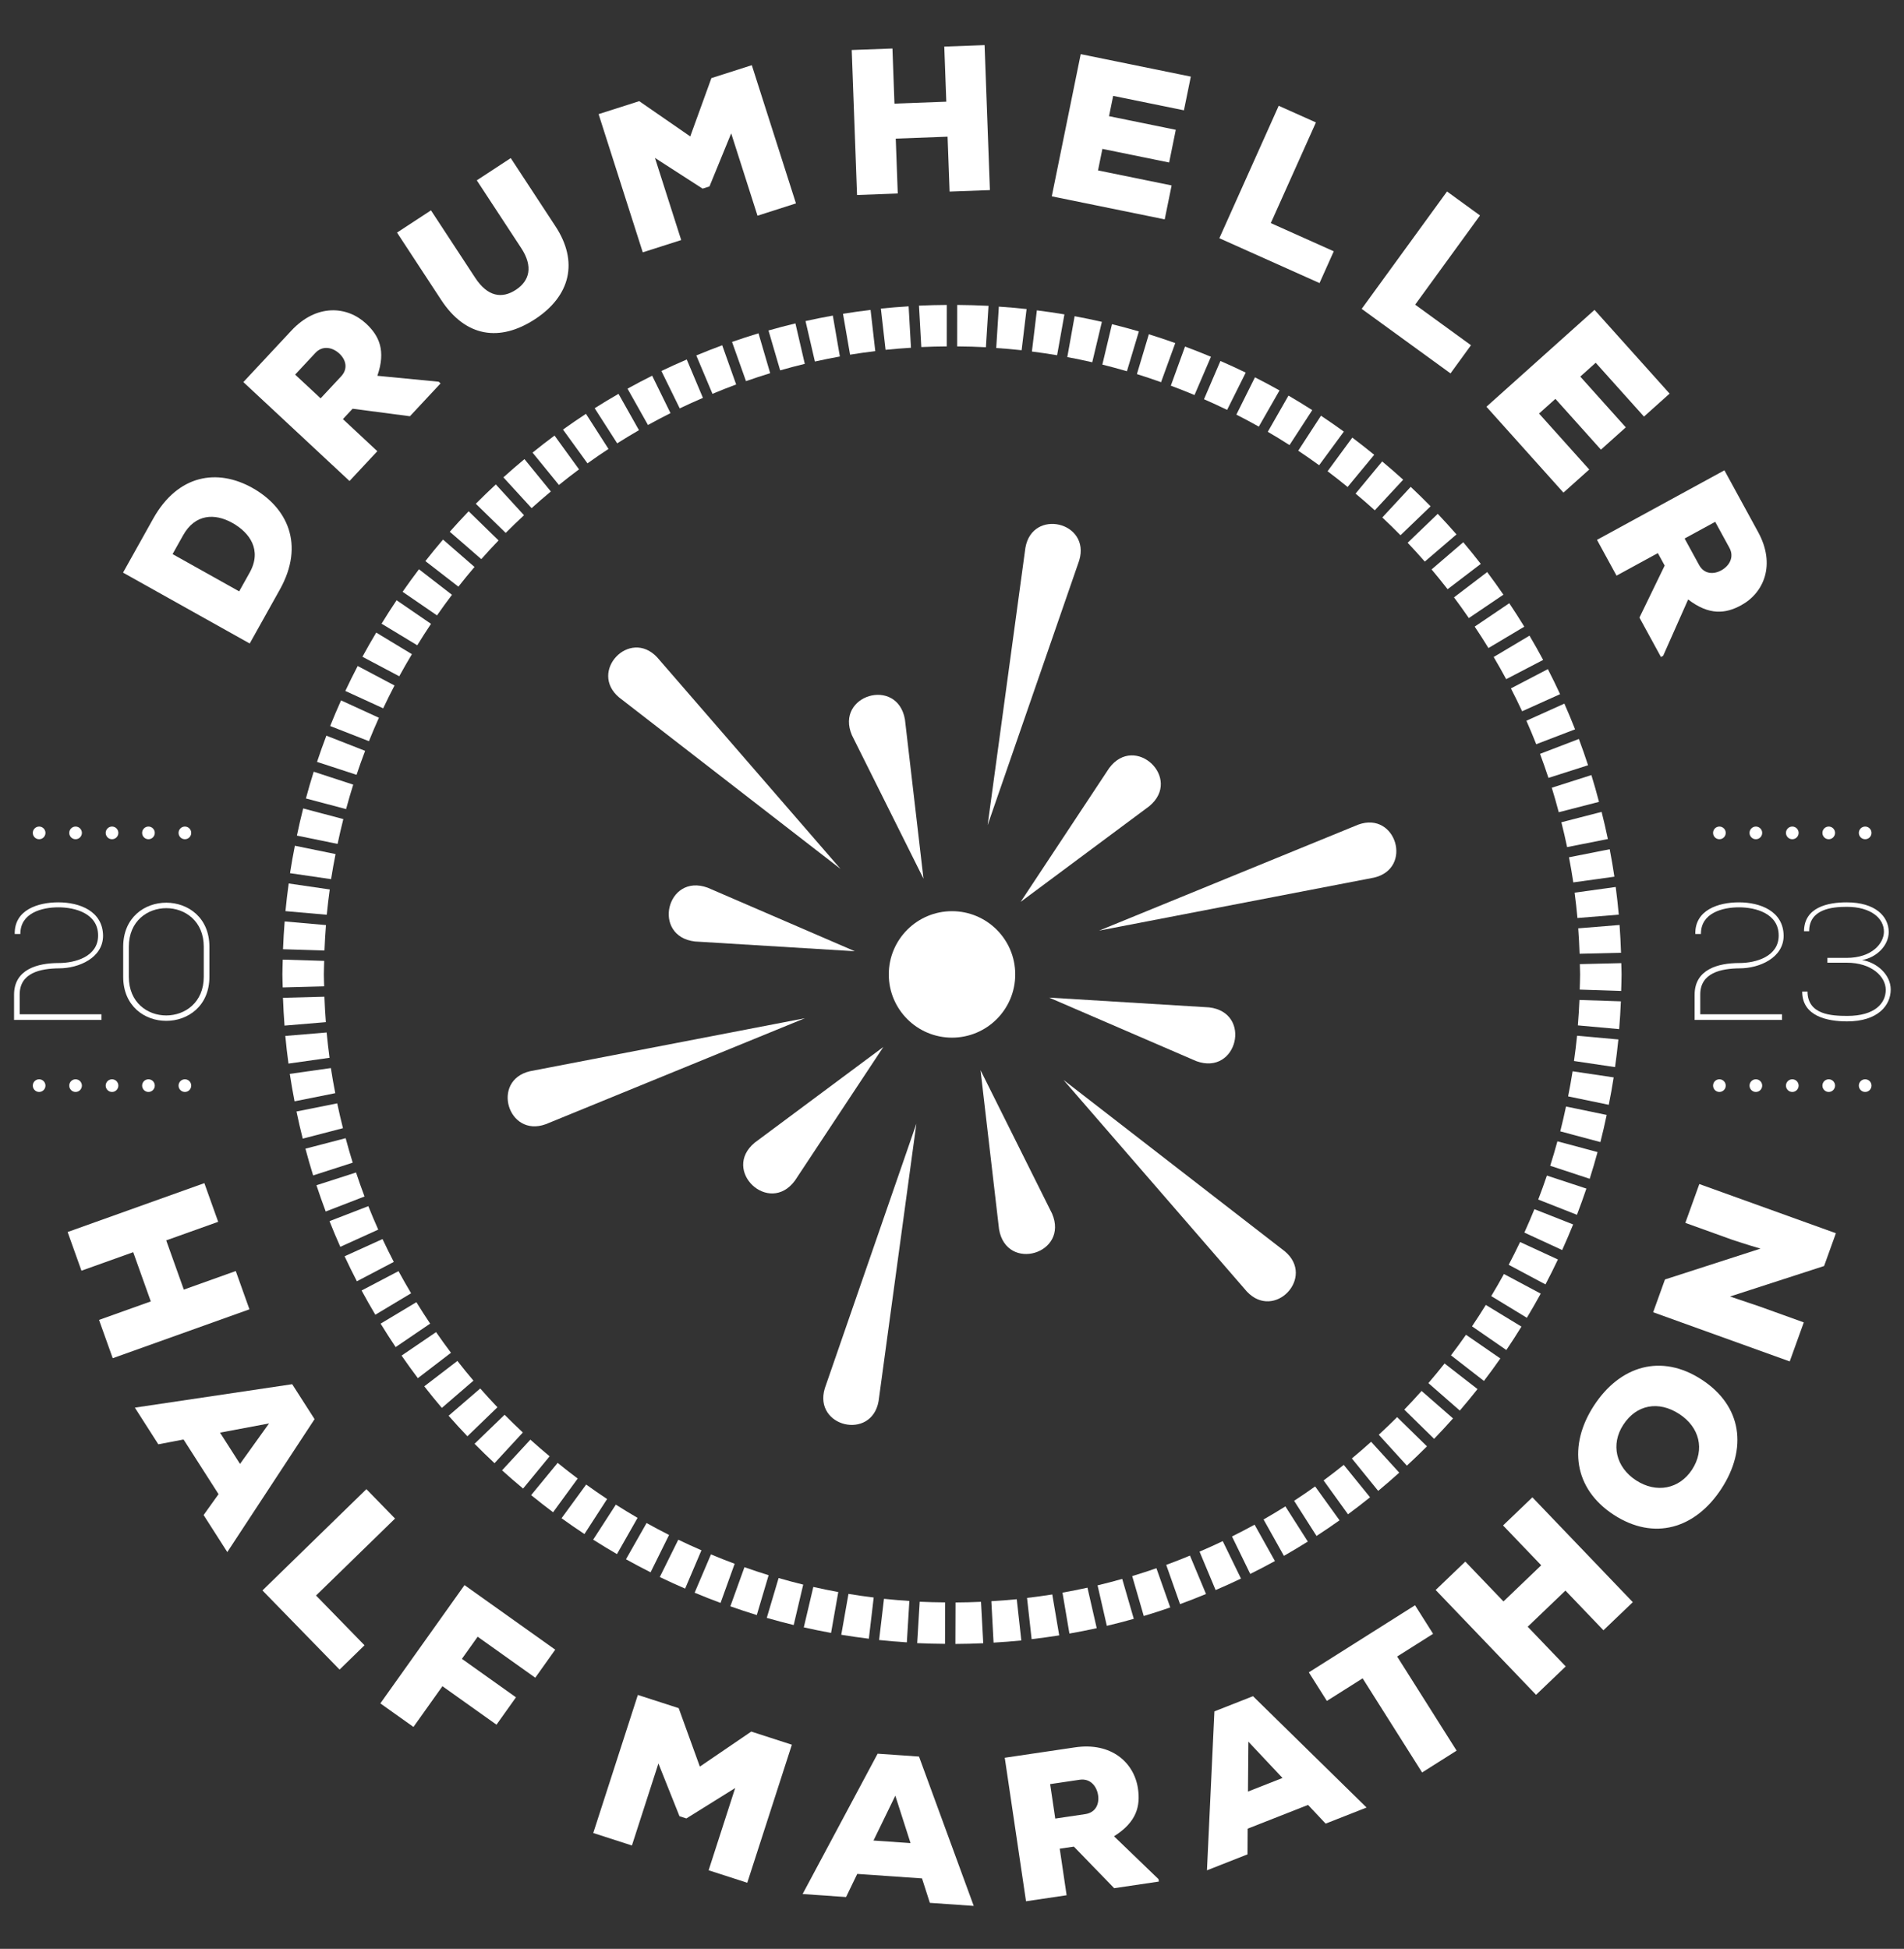 <?xml version="1.0" encoding="utf-8"?>
<!-- Generator: Adobe Illustrator 26.0.2, SVG Export Plug-In . SVG Version: 6.00 Build 0)  -->
<svg version="1.1" id="Layer_1" xmlns="http://www.w3.org/2000/svg" xmlns:xlink="http://www.w3.org/1999/xlink" x="0px" y="0px"
	 viewBox="0 0 137.741 140.98" enable-background="new 0 0 137.741 140.98" xml:space="preserve">
<rect x="0" y="0" width="137.741" height="140.98" fill="#333333" stroke="none"/>
<g>
	<g>
		<path fill="#FFFFFF" d="M82.247,27.062c0.589,0.182,1.169,0.381,1.747,0.586l1.028-2.829c-0.632-0.224-1.267-0.44-1.911-0.638
			L82.247,27.062z"/>
		<path fill="#FFFFFF" d="M72.07,25.175c0.615,0.043,1.229,0.093,1.837,0.161l0.359-2.979c-0.665-0.074-1.334-0.129-2.007-0.175
			L72.07,25.175z"/>
		<path fill="#FFFFFF" d="M87.101,28.881c0.563,0.248,1.122,0.501,1.673,0.771l1.345-2.697c-0.602-0.295-1.214-0.572-1.83-0.842
			L87.101,28.881z"/>
		<path fill="#FFFFFF" d="M74.651,25.43c0.611,0.078,1.219,0.166,1.823,0.268l0.529-2.955c-0.66-0.112-1.325-0.208-1.993-0.292
			L74.651,25.43z"/>
		<path fill="#FFFFFF" d="M79.747,26.375c0.598,0.148,1.19,0.31,1.778,0.481l0.864-2.88c-0.643-0.187-1.291-0.364-1.945-0.524
			L79.747,26.375z"/>
		<path fill="#FFFFFF" d="M77.212,25.831c0.606,0.113,1.207,0.239,1.804,0.375l0.697-2.923c-0.653-0.149-1.309-0.286-1.971-0.408
			L77.212,25.831z"/>
		<path fill="#FFFFFF" d="M84.701,27.9c0.577,0.215,1.149,0.44,1.714,0.677l1.188-2.768c-0.618-0.259-1.243-0.505-1.874-0.739
			L84.701,27.9z"/>
		<path fill="#FFFFFF" d="M99.991,33.38l-1.925,2.328c0.47,0.395,0.937,0.795,1.39,1.209l2.054-2.215
			C101.015,34.249,100.506,33.812,99.991,33.38z"/>
		<path fill="#FFFFFF" d="M89.442,29.994c0.548,0.279,1.09,0.567,1.625,0.868l1.497-2.618c-0.585-0.329-1.177-0.643-1.777-0.948
			L89.442,29.994z"/>
		<path fill="#FFFFFF" d="M100,37.434c0.447,0.421,0.887,0.848,1.317,1.287l2.177-2.094c-0.469-0.48-0.95-0.948-1.439-1.408
			L100,37.434z"/>
		<path fill="#FFFFFF" d="M96.041,34.09c0.492,0.368,0.972,0.751,1.448,1.139l1.925-2.328c-0.521-0.424-1.046-0.842-1.585-1.244
			L96.041,34.09z"/>
		<path fill="#FFFFFF" d="M91.716,31.236c0.531,0.31,1.054,0.631,1.571,0.962l1.645-2.529c-0.565-0.362-1.138-0.712-1.719-1.051
			L91.716,31.236z"/>
		<path fill="#FFFFFF" d="M93.918,32.603c0.512,0.34,1.015,0.693,1.512,1.052l1.788-2.433c-0.544-0.393-1.094-0.778-1.655-1.149
			L93.918,32.603z"/>
		<path fill="#FFFFFF" d="M53.967,27.572c0.579-0.202,1.161-0.396,1.75-0.575l-0.845-2.886c-0.645,0.194-1.281,0.405-1.914,0.625
			L53.967,27.572z"/>
		<path fill="#FFFFFF" d="M42.5,33.519c0.499-0.357,1.004-0.706,1.519-1.043l-1.629-2.54c-0.562,0.368-1.115,0.748-1.661,1.139
			L42.5,33.519z"/>
		<path fill="#FFFFFF" d="M69.243,25.059c0.697,0.006,1.391,0.022,2.08,0.059l0.189-2.994c-0.751-0.04-1.507-0.059-2.267-0.065
			L69.243,25.059z"/>
		<path fill="#FFFFFF" d="M46.876,30.744c0.536-0.298,1.081-0.581,1.63-0.858l-1.327-2.707c-0.601,0.302-1.196,0.612-1.782,0.937
			L46.876,30.744z"/>
		<path fill="#FFFFFF" d="M44.649,32.071c0.519-0.328,1.044-0.645,1.576-0.952l-1.48-2.628c-0.583,0.335-1.158,0.681-1.725,1.04
			L44.649,32.071z"/>
		<path fill="#FFFFFF" d="M38.457,36.76c0.456-0.411,0.92-0.813,1.392-1.206l-1.909-2.341c-0.517,0.429-1.024,0.869-1.523,1.319
			L38.457,36.76z"/>
		<path fill="#FFFFFF" d="M40.434,35.083c0.478-0.385,0.96-0.764,1.454-1.129l-1.771-2.445c-0.54,0.399-1.069,0.813-1.591,1.233
			L40.434,35.083z"/>
		<path fill="#FFFFFF" d="M49.174,29.544c0.552-0.267,1.114-0.516,1.678-0.761l-1.17-2.777c-0.617,0.267-1.231,0.54-1.835,0.831
			L49.174,29.544z"/>
		<path fill="#FFFFFF" d="M61.496,25.657c0.604-0.099,1.213-0.182,1.824-0.256l-0.34-2.982c-0.669,0.081-1.334,0.171-1.995,0.28
			L61.496,25.657z"/>
		<path fill="#FFFFFF" d="M64.065,25.306c0.608-0.064,1.222-0.109,1.837-0.149l-0.169-2.996c-0.673,0.043-1.343,0.092-2.008,0.162
			L64.065,25.306z"/>
		<path fill="#FFFFFF" d="M66.65,25.106c0.611-0.029,1.226-0.042,1.843-0.047l0.002-3c-0.674,0.005-1.346,0.019-2.013,0.051
			L66.65,25.106z"/>
		<path fill="#FFFFFF" d="M56.439,26.792c0.59-0.168,1.183-0.326,1.782-0.47l-0.678-2.927c-0.655,0.157-1.304,0.328-1.948,0.512
			L56.439,26.792z"/>
		<path fill="#FFFFFF" d="M58.952,26.153c0.598-0.134,1.2-0.254,1.807-0.364l-0.51-2.959c-0.663,0.119-1.321,0.25-1.975,0.396
			L58.952,26.153z"/>
		<path fill="#FFFFFF" d="M51.542,28.49c0.567-0.235,1.136-0.465,1.714-0.677l-1.009-2.836c-0.632,0.231-1.255,0.481-1.875,0.737
			L51.542,28.49z"/>
		<path fill="#FFFFFF" d="M103.565,41.193c0.396,0.469,0.781,0.947,1.158,1.431l2.401-1.832c-0.412-0.53-0.833-1.053-1.267-1.566
			L103.565,41.193z"/>
		<path fill="#FFFFFF" d="M111.41,54.535c0.216,0.574,0.416,1.154,0.609,1.739l2.866-0.916c-0.21-0.639-0.429-1.274-0.665-1.901
			L111.41,54.535z"/>
		<path fill="#FFFFFF" d="M108.057,47.528c0.311,0.529,0.615,1.062,0.905,1.604l2.674-1.393c-0.316-0.593-0.648-1.177-0.988-1.755
			L108.057,47.528z"/>
		<path fill="#FFFFFF" d="M37.842,107.683l1.919-2.333c-0.471-0.394-0.937-0.794-1.392-1.206l-2.049,2.221
			C36.816,106.816,37.326,107.253,37.842,107.683z"/>
		<path fill="#FFFFFF" d="M109.304,49.799c0.281,0.546,0.552,1.097,0.81,1.655l2.747-1.238c-0.282-0.611-0.577-1.214-0.884-1.811
			L109.304,49.799z"/>
		<path fill="#FFFFFF" d="M106.684,45.329c0.341,0.511,0.675,1.026,0.995,1.551l2.593-1.546c-0.35-0.574-0.715-1.138-1.087-1.696
			L106.684,45.329z"/>
		<path fill="#FFFFFF" d="M105.187,43.214c0.369,0.49,0.724,0.992,1.073,1.497l2.501-1.691c-0.382-0.553-0.77-1.101-1.174-1.637
			L105.187,43.214z"/>
		<path fill="#FFFFFF" d="M110.424,52.138c0.249,0.561,0.485,1.127,0.711,1.7l2.811-1.078c-0.247-0.626-0.504-1.246-0.775-1.859
			L110.424,52.138z"/>
		<path fill="#FFFFFF" d="M117.164,66.914l-2.99,0.242c0.044,0.61,0.078,1.223,0.098,1.84l2.998-0.072
			C117.248,68.25,117.213,67.58,117.164,66.914z"/>
		<path fill="#FFFFFF" d="M114.309,70.49c0,0.368-0.019,0.732-0.028,1.098l2.998,0.099c0.01-0.399,0.03-0.796,0.03-1.198
			c0-0.274-0.016-0.543-0.021-0.816l-2.998,0.072C114.294,69.995,114.309,70.241,114.309,70.49z"/>
		<path fill="#FFFFFF" d="M113.912,64.577c0.079,0.607,0.15,1.217,0.205,1.832l2.99-0.243c-0.059-0.672-0.135-1.338-0.222-2.002
			L113.912,64.577z"/>
		<path fill="#FFFFFF" d="M112.26,56.985c0.183,0.585,0.346,1.178,0.505,1.772l2.912-0.75c-0.173-0.65-0.352-1.298-0.551-1.938
			L112.26,56.985z"/>
		<path fill="#FFFFFF" d="M113.505,62.017c0.114,0.602,0.222,1.206,0.312,1.816l2.973-0.413c-0.097-0.667-0.214-1.328-0.339-1.986
			L113.505,62.017z"/>
		<path fill="#FFFFFF" d="M112.954,59.483c0.148,0.595,0.291,1.192,0.416,1.796l2.948-0.583c-0.135-0.66-0.291-1.313-0.453-1.964
			L112.954,59.483z"/>
		<path fill="#FFFFFF" d="M111.906,85.041c-0.198,0.583-0.405,1.162-0.626,1.734l2.801,1.104c0.241-0.626,0.467-1.258,0.683-1.896
			L111.906,85.041z"/>
		<path fill="#FFFFFF" d="M112.668,82.564c-0.164,0.594-0.335,1.184-0.522,1.768l2.857,0.942c0.204-0.638,0.391-1.283,0.569-1.932
			L112.668,82.564z"/>
		<path fill="#FFFFFF" d="M113.29,80.046c-0.129,0.602-0.263,1.203-0.416,1.796l2.904,0.777c0.167-0.648,0.314-1.305,0.454-1.963
			L113.29,80.046z"/>
		<path fill="#FFFFFF" d="M114.262,72.338c-0.025,0.617-0.066,1.229-0.115,1.839l2.988,0.27c0.054-0.667,0.099-1.336,0.125-2.01
			L114.262,72.338z"/>
		<path fill="#FFFFFF" d="M114.09,74.925c-0.06,0.614-0.139,1.222-0.223,1.829l2.969,0.441c0.092-0.663,0.177-1.328,0.242-2
			L114.09,74.925z"/>
		<path fill="#FFFFFF" d="M113.767,77.498c-0.095,0.609-0.206,1.213-0.325,1.814l2.942,0.61c0.13-0.657,0.251-1.317,0.354-1.983
			L113.767,77.498z"/>
		<path fill="#FFFFFF" d="M111.004,87.473c-0.231,0.571-0.474,1.134-0.727,1.693l2.735,1.263c0.276-0.611,0.541-1.228,0.793-1.852
			L111.004,87.473z"/>
		<path fill="#FFFFFF" d="M109.968,89.849c-0.263,0.556-0.541,1.104-0.825,1.647l2.661,1.418c0.311-0.594,0.613-1.193,0.9-1.802
			L109.968,89.849z"/>
		<path fill="#FFFFFF" d="M101.834,39.264c0.422,0.446,0.835,0.899,1.24,1.362l2.292-1.966c-0.442-0.506-0.893-1.002-1.355-1.489
			L101.834,39.264z"/>
		<path fill="#FFFFFF" d="M105.116,102.609l-2.274-1.987c-0.408,0.459-0.826,0.908-1.252,1.35l2.158,2.114
			C104.213,103.603,104.67,103.112,105.116,102.609z"/>
		<path fill="#FFFFFF" d="M106.055,96.558c-0.354,0.503-0.714,1-1.087,1.487l2.384,1.853c0.408-0.533,0.802-1.076,1.188-1.626
			L106.055,96.558z"/>
		<path fill="#FFFFFF" d="M104.504,98.635c-0.381,0.481-0.771,0.955-1.171,1.42l2.274,1.987c0.438-0.509,0.864-1.027,1.281-1.554
			L104.504,98.635z"/>
		<path fill="#FFFFFF" d="M107.488,94.399c-0.324,0.522-0.654,1.04-0.998,1.548l2.484,1.714c0.377-0.555,0.738-1.122,1.092-1.693
			L107.488,94.399z"/>
		<path fill="#FFFFFF" d="M108.799,92.163c-0.294,0.54-0.604,1.07-0.919,1.597l2.577,1.569c0.344-0.576,0.683-1.155,1.004-1.746
			L108.799,92.163z"/>
		<path fill="#FFFFFF" d="M33.903,36.986c-0.464,0.485-0.92,0.977-1.364,1.481l2.28,1.981c0.406-0.46,0.823-0.911,1.248-1.354
			L33.903,36.986z"/>
		<path fill="#FFFFFF" d="M23.951,63.599c0.093-0.61,0.207-1.213,0.324-1.815l-2.943-0.602c-0.128,0.657-0.25,1.317-0.352,1.984
			L23.951,63.599z"/>
		<path fill="#FFFFFF" d="M23.639,66.174c0.058-0.614,0.134-1.223,0.217-1.83l-2.97-0.433c-0.09,0.663-0.172,1.329-0.235,2.001
			L23.639,66.174z"/>
		<path fill="#FFFFFF" d="M33.161,42.438c0.38-0.482,0.768-0.957,1.167-1.424l-2.279-1.981c-0.436,0.51-0.861,1.029-1.276,1.557
			L33.161,42.438z"/>
		<path fill="#FFFFFF" d="M24.422,61.049c0.128-0.603,0.264-1.202,0.416-1.796l-2.906-0.77c-0.166,0.649-0.314,1.305-0.453,1.964
			L24.422,61.049z"/>
		<path fill="#FFFFFF" d="M23.573,73.943c-0.046-0.61-0.082-1.223-0.104-1.84l-2.998,0.079c0.023,0.674,0.062,1.344,0.112,2.011
			L23.573,73.943z"/>
		<path fill="#FFFFFF" d="M23.841,76.521c-0.081-0.607-0.154-1.216-0.211-1.831l-2.99,0.25c0.061,0.672,0.14,1.338,0.229,2.001
			L23.841,76.521z"/>
		<path fill="#FFFFFF" d="M23.473,68.76c0.023-0.617,0.062-1.229,0.109-1.839l-2.989-0.263c-0.052,0.667-0.094,1.336-0.119,2.01
			L23.473,68.76z"/>
		<path fill="#FFFFFF" d="M30.186,46.681c0.323-0.523,0.652-1.042,0.995-1.551l-2.49-1.708c-0.375,0.556-0.735,1.124-1.087,1.696
			L30.186,46.681z"/>
		<path fill="#FFFFFF" d="M28.883,48.922c0.293-0.541,0.602-1.071,0.916-1.598l-2.581-1.562c-0.343,0.577-0.68,1.158-0.999,1.749
			L28.883,48.922z"/>
		<path fill="#FFFFFF" d="M25.794,56.051c0.196-0.584,0.401-1.163,0.62-1.735l-2.803-1.097c-0.239,0.626-0.463,1.259-0.676,1.897
			L25.794,56.051z"/>
		<path fill="#FFFFFF" d="M31.614,44.519c0.352-0.504,0.711-1.002,1.083-1.491l-2.388-1.847c-0.406,0.534-0.799,1.079-1.184,1.63
			L31.614,44.519z"/>
		<path fill="#FFFFFF" d="M26.69,53.618c0.229-0.571,0.47-1.136,0.721-1.695l-2.738-1.256c-0.275,0.612-0.537,1.23-0.787,1.854
			L26.69,53.618z"/>
		<path fill="#FFFFFF" d="M27.721,51.24c0.261-0.557,0.537-1.105,0.82-1.65l-2.664-1.411c-0.309,0.595-0.609,1.195-0.895,1.805
			L27.721,51.24z"/>
		<path fill="#FFFFFF" d="M25.037,58.531c0.162-0.594,0.331-1.186,0.516-1.77l-2.859-0.935c-0.203,0.639-0.387,1.285-0.563,1.935
			L25.037,58.531z"/>
		<path fill="#FFFFFF" d="M34.251,99.877c-0.397-0.467-0.784-0.944-1.162-1.427l-2.396,1.838c0.414,0.529,0.836,1.05,1.271,1.561
			L34.251,99.877z"/>
		<path fill="#FFFFFF" d="M24.254,79.08c-0.116-0.602-0.226-1.206-0.318-1.816l-2.972,0.421c0.099,0.667,0.219,1.327,0.345,1.985
			L24.254,79.08z"/>
		<path fill="#FFFFFF" d="M31.118,95.751c-0.342-0.509-0.673-1.027-0.995-1.55l-2.588,1.552c0.351,0.573,0.713,1.139,1.087,1.696
			L31.118,95.751z"/>
		<path fill="#FFFFFF" d="M35.986,101.802c-0.423-0.444-0.838-0.896-1.244-1.358l-2.288,1.972c0.443,0.505,0.896,0.999,1.36,1.485
			L35.986,101.802z"/>
		<path fill="#FFFFFF" d="M37.824,103.628c-0.448-0.42-0.89-0.846-1.321-1.283l-2.172,2.099c0.471,0.479,0.954,0.945,1.444,1.404
			L37.824,103.628z"/>
		<path fill="#FFFFFF" d="M101.072,102.516c-0.433,0.435-0.878,0.857-1.328,1.275l2.034,2.234c0.493-0.456,0.979-0.919,1.453-1.395
			L101.072,102.516z"/>
		<path fill="#FFFFFF" d="M32.625,97.86c-0.37-0.489-0.727-0.989-1.078-1.494l-2.496,1.698c0.383,0.552,0.773,1.098,1.178,1.633
			L32.625,97.86z"/>
		<path fill="#FFFFFF" d="M25.516,84.108c-0.184-0.584-0.35-1.177-0.51-1.771l-2.91,0.758c0.175,0.65,0.356,1.297,0.557,1.936
			L25.516,84.108z"/>
		<path fill="#FFFFFF" d="M26.371,86.555c-0.217-0.573-0.42-1.153-0.614-1.737l-2.864,0.923c0.212,0.639,0.433,1.273,0.67,1.9
			L26.371,86.555z"/>
		<path fill="#FFFFFF" d="M29.74,93.555c-0.312-0.528-0.619-1.06-0.911-1.601l-2.67,1.401c0.318,0.592,0.652,1.175,0.993,1.752
			L29.74,93.555z"/>
		<path fill="#FFFFFF" d="M24.811,81.613c-0.15-0.594-0.289-1.193-0.416-1.796l-2.947,0.59c0.137,0.66,0.289,1.314,0.453,1.963
			L24.811,81.613z"/>
		<path fill="#FFFFFF" d="M27.363,88.951c-0.25-0.56-0.489-1.126-0.717-1.698l-2.808,1.086c0.248,0.626,0.508,1.245,0.781,1.857
			L27.363,88.951z"/>
		<path fill="#FFFFFF" d="M28.488,91.287c-0.282-0.545-0.555-1.095-0.815-1.652l-2.744,1.245c0.284,0.61,0.581,1.212,0.889,1.808
			L28.488,91.287z"/>
		<path fill="#FFFFFF" d="M36.584,38.551c0.432-0.437,0.876-0.861,1.325-1.279l-2.04-2.228c-0.491,0.458-0.976,0.922-1.448,1.399
			L36.584,38.551z"/>
		<path fill="#FFFFFF" d="M63.206,115.565c-0.612-0.076-1.221-0.162-1.825-0.262l-0.521,2.957c0.66,0.11,1.326,0.203,1.995,0.286
			L63.206,115.565z"/>
		<path fill="#FFFFFF" d="M60.643,115.17c-0.606-0.111-1.208-0.234-1.805-0.37l-0.689,2.924c0.653,0.148,1.311,0.281,1.973,0.402
			L60.643,115.17z"/>
		<path fill="#FFFFFF" d="M65.786,115.814c-0.615-0.041-1.229-0.089-1.837-0.154l-0.352,2.98c0.665,0.072,1.335,0.124,2.007,0.169
			L65.786,115.814z"/>
		<path fill="#FFFFFF" d="M68.376,115.918c-0.616-0.007-1.232-0.016-1.843-0.047l-0.181,2.994c0.667,0.034,1.34,0.045,2.014,0.052
			L68.376,115.918z"/>
		<path fill="#FFFFFF" d="M70.969,115.877c-0.611,0.028-1.225,0.043-1.843,0.047l-0.01,3c0.675-0.003,1.346-0.02,2.014-0.051
			L70.969,115.877z"/>
		<path fill="#FFFFFF" d="M58.107,114.632c-0.598-0.146-1.191-0.306-1.78-0.476l-0.856,2.882c0.644,0.185,1.292,0.359,1.947,0.518
			L58.107,114.632z"/>
		<path fill="#FFFFFF" d="M55.605,113.951c-0.589-0.18-1.17-0.377-1.749-0.58l-1.02,2.831c0.633,0.222,1.269,0.436,1.913,0.632
			L55.605,113.951z"/>
		<path fill="#FFFFFF" d="M46.124,109.803c-0.531-0.309-1.056-0.628-1.573-0.957l-1.639,2.534c0.566,0.36,1.14,0.708,1.721,1.045
			L46.124,109.803z"/>
		<path fill="#FFFFFF" d="M43.92,108.441c-0.513-0.338-1.017-0.689-1.515-1.048l-1.781,2.437c0.545,0.392,1.096,0.775,1.657,1.144
			L43.92,108.441z"/>
		<path fill="#FFFFFF" d="M48.402,111.04c-0.548-0.278-1.092-0.564-1.627-0.863l-1.49,2.622c0.585,0.327,1.18,0.64,1.78,0.943
			L48.402,111.04z"/>
		<path fill="#FFFFFF" d="M53.148,113.124c-0.578-0.214-1.149-0.441-1.715-0.678l-1.181,2.771c0.619,0.258,1.243,0.507,1.875,0.739
			L53.148,113.124z"/>
		<path fill="#FFFFFF" d="M73.554,115.689c-0.608,0.063-1.222,0.104-1.837,0.143l0.161,2.996c0.672-0.041,1.343-0.088,2.008-0.156
			L73.554,115.689z"/>
		<path fill="#FFFFFF" d="M50.745,112.149c-0.564-0.246-1.125-0.498-1.676-0.766l-1.338,2.701c0.603,0.293,1.216,0.569,1.833,0.837
			L50.745,112.149z"/>
		<path fill="#FFFFFF" d="M83.659,113.446c-0.58,0.2-1.163,0.392-1.753,0.569l0.837,2.888c0.645-0.193,1.283-0.401,1.916-0.62
			L83.659,113.446z"/>
		<path fill="#FFFFFF" d="M76.124,115.344c-0.604,0.097-1.214,0.177-1.825,0.25l0.332,2.983c0.669-0.079,1.335-0.167,1.995-0.273
			L76.124,115.344z"/>
		<path fill="#FFFFFF" d="M90.76,110.295c-0.537,0.297-1.084,0.578-1.634,0.854l1.32,2.71c0.602-0.3,1.199-0.608,1.786-0.932
			L90.76,110.295z"/>
		<path fill="#FFFFFF" d="M92.989,108.973c-0.519,0.327-1.046,0.641-1.579,0.947l1.473,2.632c0.584-0.334,1.16-0.678,1.728-1.035
			L92.989,108.973z"/>
		<path fill="#FFFFFF" d="M97.211,105.97c-0.479,0.383-0.963,0.76-1.458,1.125l1.765,2.449c0.541-0.398,1.072-0.809,1.595-1.229
			L97.211,105.97z"/>
		<path fill="#FFFFFF" d="M99.191,104.298c-0.457,0.41-0.919,0.815-1.393,1.207l1.904,2.347c0.518-0.428,1.023-0.87,1.523-1.319
			L99.191,104.298z"/>
		<path fill="#FFFFFF" d="M41.793,106.959c-0.493-0.367-0.974-0.748-1.451-1.134l-1.918,2.333c0.522,0.422,1.049,0.838,1.588,1.239
			L41.793,106.959z"/>
		<path fill="#FFFFFF" d="M95.141,107.53c-0.5,0.356-1.006,0.702-1.521,1.038l1.622,2.545c0.563-0.366,1.117-0.745,1.664-1.133
			L95.141,107.53z"/>
		<path fill="#FFFFFF" d="M88.457,111.486c-0.553,0.265-1.114,0.517-1.679,0.76l1.163,2.78c0.618-0.265,1.231-0.54,1.836-0.83
			L88.457,111.486z"/>
		<path fill="#FFFFFF" d="M78.67,114.854c-0.598,0.132-1.201,0.25-1.807,0.358l0.502,2.961c0.663-0.117,1.322-0.246,1.976-0.39
			L78.67,114.854z"/>
		<path fill="#FFFFFF" d="M81.185,114.22c-0.59,0.166-1.185,0.322-1.784,0.465l0.67,2.929c0.656-0.155,1.306-0.324,1.951-0.506
			L81.185,114.22z"/>
		<path fill="#FFFFFF" d="M23.429,70.49c0-0.328,0.018-0.653,0.025-0.979l-2.998-0.092c-0.008,0.357-0.027,0.712-0.027,1.071
			c0,0.316,0.018,0.628,0.024,0.942l2.998-0.079C23.445,71.065,23.429,70.779,23.429,70.49z"/>
		<path fill="#FFFFFF" d="M86.085,112.533c-0.568,0.233-1.138,0.461-1.717,0.672l1.001,2.838c0.633-0.229,1.257-0.477,1.878-0.732
			L86.085,112.533z"/>
	</g>
	<g id="unisplotch_accurate_00000041278158152161023720000007595707775522024639_">
		<g>
			<path fill="#FFFFFF" d="M65.466,52.046l1.342,11.518l-5.176-10.376C60.385,50.282,64.923,48.931,65.466,52.046L65.466,52.046z"/>
		</g>
		<g>
			<path fill="#FFFFFF" d="M51.195,64.216l10.646,4.597l-11.574-0.706C47.127,67.735,48.226,63.13,51.195,64.216L51.195,64.216z"/>
		</g>
		<g>
			<path fill="#FFFFFF" d="M54.599,82.66l9.304-6.921l-6.398,9.671C55.63,87.948,52.168,84.672,54.599,82.66L54.599,82.66z"/>
		</g>
		<g>
			<path fill="#FFFFFF" d="M72.275,88.934l-1.342-11.518l5.176,10.376C77.356,90.698,72.819,92.049,72.275,88.934L72.275,88.934z"/>
		</g>
		<g>
			<path fill="#FFFFFF" d="M86.546,76.764L75.9,72.168l11.574,0.706C90.614,73.245,89.515,77.85,86.546,76.764L86.546,76.764z"/>
		</g>
		<g>
			<path fill="#FFFFFF" d="M83.142,58.32l-9.304,6.921l6.398-9.671C82.112,53.032,85.573,56.307,83.142,58.32L83.142,58.32z"/>
		</g>
		<g>
			<path fill="#FFFFFF" d="M47.54,47.55l13.267,15.309L44.791,50.455C42.56,48.583,45.545,45.424,47.54,47.55L47.54,47.55z"/>
		</g>
		<g>
			<path fill="#FFFFFF" d="M38.338,77.493l19.891-3.835l-18.75,7.669C36.743,82.322,35.5,78.158,38.338,77.493L38.338,77.493z"/>
		</g>
		<g>
			<path fill="#FFFFFF" d="M59.669,100.433l6.624-19.144l-2.734,20.072C63.054,104.229,58.825,103.224,59.669,100.433
				L59.669,100.433z"/>
		</g>
		<g>
			<path fill="#FFFFFF" d="M90.201,93.43L76.935,78.122l16.016,12.403C95.181,92.397,92.197,95.556,90.201,93.43L90.201,93.43z"/>
		</g>
		<g>
			<path fill="#FFFFFF" d="M99.403,63.487l-19.891,3.835l18.75-7.669C100.998,58.658,102.242,62.822,99.403,63.487L99.403,63.487z"
				/>
		</g>
		<g>
			<path fill="#FFFFFF" d="M78.072,40.547l-6.624,19.144l2.734-20.072C74.687,36.751,78.916,37.756,78.072,40.547L78.072,40.547z"/>
		</g>
	</g>
	<circle fill="#FFFFFF" cx="68.871" cy="70.49" r="4.574"/>
</g>
<g>
	<g>
		<path fill="#FFFFFF" d="M11.08,37.524c1.794-3.211,4.648-3.645,7.175-2.231c2.527,1.414,3.812,4.095,1.989,7.358l-2.179,3.9
			l-9.164-5.127L11.08,37.524z M17.303,42.78l0.755-1.352c0.916-1.638,0.005-2.898-1.252-3.602s-2.687-0.667-3.565,0.906
			l-0.756,1.352L17.303,42.78z"/>
		<path fill="#FFFFFF" d="M31.87,27.737l-2.215,2.375l-4.147-0.544l-0.701,0.751l2.49,2.321l-2.012,2.157l-7.68-7.156l3.476-3.726
			c1.818-1.95,4.025-1.788,5.408-0.5c0.943,0.879,1.439,1.952,0.811,3.77l4.438,0.43L31.87,27.737z M21.351,27.099l1.844,1.717
			l1.483-1.59c0.528-0.567,0.334-1.216-0.127-1.646c-0.482-0.45-1.208-0.617-1.736-0.05L21.351,27.099z"/>
		<path fill="#FFFFFF" d="M36.949,11.437l3.216,4.904c1.715,2.588,1.099,5.072-1.457,6.745c-2.556,1.674-5.027,1.302-6.787-1.382
			l-3.199-4.879l2.456-1.608l3.199,4.879c0.904,1.38,1.943,1.524,2.94,0.871c0.998-0.653,1.264-1.688,0.392-3.017l-3.216-4.904
			L36.949,11.437z"/>
		<path fill="#FFFFFF" d="M52.897,9.648l-1.572,3.839l-0.497,0.158l-3.446-2.22l1.898,5.941l-2.781,0.888l-3.194-9.998l2.938-0.938
			l3.692,2.551l1.53-4.219l2.923-0.934l3.194,9.998L54.8,15.605L52.897,9.648z"/>
		<path fill="#FFFFFF" d="M68.696,13.859l-0.146-3.971l-3.749,0.139l0.146,3.971l-2.946,0.109L61.616,3.618l2.946-0.109l0.146,3.986
			l3.75-0.139L68.312,3.37l2.916-0.107l0.385,10.489L68.696,13.859z"/>
		<path fill="#FFFFFF" d="M84.258,15.869l-8.169-1.666l2.093-10.286l7.965,1.625L85.65,7.98l-5.12-1.044l-0.299,1.469L85.06,9.39
			l-0.481,2.366l-4.829-0.985l-0.316,1.558l5.324,1.086L84.258,15.869z"/>
		<path fill="#FFFFFF" d="M95.198,8.857l-3.264,7.282l4.555,2.04l-1.03,2.299l-7.247-3.245l4.294-9.581L95.198,8.857z"/>
		<path fill="#FFFFFF" d="M107.068,15.587l-4.691,6.453l4.038,2.934l-1.481,2.038l-6.426-4.668l6.174-8.492L107.068,15.587z"/>
		<path fill="#FFFFFF" d="M113.104,35.636l-5.571-6.212l7.819-7.007l5.432,6.057l-1.854,1.662l-3.492-3.894l-1.116,1.001
			l3.293,3.672l-1.799,1.612l-3.293-3.672l-1.184,1.061l3.631,4.049L113.104,35.636z"/>
		<path fill="#FFFFFF" d="M120.159,47.528l-1.557-2.851l1.825-3.763l-0.493-0.902l-2.989,1.631l-1.414-2.589l9.218-5.031
			l2.442,4.473c1.278,2.34,0.428,4.383-1.231,5.289c-1.132,0.618-2.308,0.75-3.835-0.419l-1.808,4.076L120.159,47.528z
			 M124.083,37.749l-2.213,1.207l1.043,1.909c0.371,0.68,1.049,0.701,1.603,0.399c0.579-0.316,0.967-0.952,0.596-1.632
			L124.083,37.749z"/>
	</g>
	<g>
		<path fill="#FFFFFF" d="M7.165,95.483l3.744-1.338l-1.272-3.561l-3.744,1.339l-1-2.798l9.891-3.536l1,2.798l-3.759,1.343
			l1.273,3.561l3.758-1.344l0.99,2.77l-9.891,3.536L7.165,95.483z"/>
		<path fill="#FFFFFF" d="M15.81,108.088l-2.531-3.955l-1.825,0.349l-1.698-2.653l11.383-1.694l1.618,2.527l-6.313,9.616
			l-1.714-2.679L15.81,108.088z M19.462,102.972l-3.545,0.666l1.447,2.262L19.462,102.972z"/>
		<path fill="#FFFFFF" d="M28.578,109.853l-5.715,5.568l3.507,3.599l-1.805,1.759l-5.579-5.726l7.52-7.327L28.578,109.853z"/>
		<path fill="#FFFFFF" d="M27.516,123.224l6.088-8.556l6.563,4.67l-1.444,2.029l-4.167-2.966l-1.14,1.601l3.911,2.783l-1.409,1.98
			l-3.911-2.783l-2.096,2.946L27.516,123.224z"/>
		<path fill="#FFFFFF" d="M53.185,129.347l-3.53,2.2l-0.499-0.161l-1.524-3.817l-1.917,5.935l-2.797-0.903l3.226-9.987l2.954,0.954
			l1.532,4.229l3.718-2.534l2.938,0.95l-3.226,9.987l-2.796-0.903L53.185,129.347z"/>
		<path fill="#FFFFFF" d="M66.701,135.885l-4.686-0.325l-0.808,1.673l-3.144-0.218l5.427-10.152l2.993,0.208l3.959,10.803
			l-3.173-0.22L66.701,135.885z M64.77,129.9l-1.578,3.245l2.679,0.186L64.77,129.9z"/>
		<path fill="#FFFFFF" d="M83.836,136.114l-3.233,0.479l-2.916-3.008l-1.023,0.151l0.498,3.367l-2.937,0.436l-1.538-10.382
			l5.072-0.751c2.655-0.394,4.287,1.108,4.564,2.977c0.188,1.276-0.096,2.424-1.731,3.455l3.218,3.1L83.836,136.114z
			 M75.971,129.064l0.369,2.492l2.165-0.321c0.771-0.114,1.027-0.743,0.935-1.366c-0.097-0.652-0.562-1.235-1.333-1.121
			L75.971,129.064z"/>
		<path fill="#FFFFFF" d="M94.628,130.569l-4.37,1.719l-0.011,1.858l-2.932,1.154l0.538-11.498l2.793-1.099l8.215,8.054l-2.96,1.165
			L94.628,130.569z M90.312,125.995l-0.031,3.608l2.499-0.983L90.312,125.995z"/>
		<path fill="#FFFFFF" d="M98.577,121.412l-2.587,1.634l-1.306-2.067l7.684-4.854l1.306,2.066l-2.6,1.643l4.302,6.809l-2.497,1.578
			L98.577,121.412z"/>
		<path fill="#FFFFFF" d="M115.998,117.935l-2.749-2.871l-2.73,2.615l2.75,2.871l-2.146,2.054l-7.263-7.583l2.145-2.054l2.761,2.882
			l2.729-2.615l-2.76-2.882l2.123-2.034l7.264,7.584L115.998,117.935z"/>
		<path fill="#FFFFFF" d="M124.529,107.697c-1.876,2.875-4.857,3.795-7.796,1.878c-2.889-1.885-3.298-5.017-1.422-7.893
			c1.885-2.888,4.87-3.787,7.797-1.878C126.047,101.722,126.414,104.808,124.529,107.697z M117.435,103.067
			c-0.927,1.419-0.536,3.071,0.921,4.021c1.47,0.959,3.134,0.63,4.052-0.776c0.95-1.457,0.535-3.071-0.922-4.021
			C119.979,101.308,118.385,101.61,117.435,103.067z"/>
		<path fill="#FFFFFF" d="M127.359,90.326c-1.211-0.356-1.663-0.519-2.049-0.642l-3.388-1.22l1.012-2.809l9.88,3.557l-0.854,2.372
			l-6.805,2.206l2.175,0.735l3.161,1.138l-1.017,2.823l-9.88-3.557l0.854-2.371L127.359,90.326z"/>
	</g>
	<g>
		<g>
			<path fill="#FFFFFF" d="M1.425,73.372h5.913v0.408H1.017v-1.823c0-1.835,1.703-2.291,3.227-2.291
				c1.211,0,2.854-0.468,2.854-1.991c0-1.607-1.679-2.039-2.878-2.039c-1.164,0-2.759,0.396-2.747,1.931H1.065
				c-0.036-1.739,1.667-2.291,3.154-2.291c1.547,0,3.214,0.636,3.237,2.411c0,1.607-1.763,2.363-3.178,2.363
				c-1.355,0.012-2.854,0.324-2.854,1.895C1.425,71.944,1.425,73.372,1.425,73.372z"/>
			<path fill="#FFFFFF" d="M8.912,68.49c0-4.258,6.237-4.246,6.237,0v2.171c0,4.246-6.237,4.257-6.237,0V68.49z M9.32,70.661
				c0,3.742,5.421,3.718,5.421,0V68.49c0-3.718-5.421-3.73-5.421,0C9.32,68.49,9.32,70.661,9.32,70.661z"/>
		</g>
		<g>
			<circle fill="#FFFFFF" cx="2.831" cy="60.252" r="0.458"/>
			<circle fill="#FFFFFF" cx="5.467" cy="60.252" r="0.458"/>
			<circle fill="#FFFFFF" cx="8.104" cy="60.252" r="0.458"/>
			<circle fill="#FFFFFF" cx="10.74" cy="60.252" r="0.458"/>
			<circle fill="#FFFFFF" cx="13.376" cy="60.252" r="0.458"/>
		</g>
		<g>
			<circle fill="#FFFFFF" cx="2.831" cy="78.534" r="0.458"/>
			<circle fill="#FFFFFF" cx="5.467" cy="78.534" r="0.458"/>
			<circle fill="#FFFFFF" cx="8.104" cy="78.534" r="0.458"/>
			<circle fill="#FFFFFF" cx="10.74" cy="78.534" r="0.458"/>
			<circle fill="#FFFFFF" cx="13.376" cy="78.534" r="0.458"/>
		</g>
	</g>
	<g>
		<g>
			<path fill="#FFFFFF" d="M123.002,73.372h5.913v0.408h-6.321v-1.823c0-1.835,1.703-2.291,3.227-2.291
				c1.211,0,2.854-0.468,2.854-1.991c0-1.607-1.679-2.039-2.878-2.039c-1.164,0-2.759,0.396-2.747,1.931h-0.407
				c-0.036-1.739,1.667-2.291,3.154-2.291c1.547,0,3.214,0.636,3.237,2.411c0,1.607-1.763,2.363-3.178,2.363
				c-1.355,0.012-2.854,0.324-2.854,1.895C123.002,71.944,123.002,73.372,123.002,73.372z"/>
			<path fill="#FFFFFF" d="M130.508,67.363c0.013-1.727,1.715-2.087,3.083-2.087c2.086,0,3.034,1.02,3.046,2.135
				c0,0.996-0.888,1.859-1.931,2.039c1.055,0.168,2.074,1.043,2.074,2.135c0,1.14-0.923,2.303-3.154,2.303
				c-1.415,0-3.25-0.36-3.25-2.159h0.384c0.012,1.667,1.715,1.763,2.879,1.763c2.003,0,2.782-0.924,2.782-1.883
				c0-0.971-1.031-1.967-2.818-1.967h-1.403v-0.348h1.379c1.871,0,2.699-1.067,2.711-1.883c0.012-0.971-0.936-1.811-2.687-1.811
				c-1.079,0-2.723,0.168-2.723,1.763C130.88,67.363,130.508,67.363,130.508,67.363z"/>
		</g>
		<g>
			<g>
				<circle fill="#FFFFFF" cx="134.932" cy="60.252" r="0.458"/>
				<circle fill="#FFFFFF" cx="132.296" cy="60.252" r="0.458"/>
				<circle fill="#FFFFFF" cx="129.66" cy="60.252" r="0.458"/>
				<circle fill="#FFFFFF" cx="127.024" cy="60.252" r="0.458"/>
				<circle fill="#FFFFFF" cx="124.387" cy="60.252" r="0.458"/>
			</g>
			<g>
				<circle fill="#FFFFFF" cx="134.932" cy="78.534" r="0.458"/>
				<circle fill="#FFFFFF" cx="132.296" cy="78.534" r="0.458"/>
				<circle fill="#FFFFFF" cx="129.66" cy="78.534" r="0.458"/>
				<circle fill="#FFFFFF" cx="127.024" cy="78.534" r="0.458"/>
				<circle fill="#FFFFFF" cx="124.387" cy="78.534" r="0.458"/>
			</g>
		</g>
	</g>
</g>
</svg>
